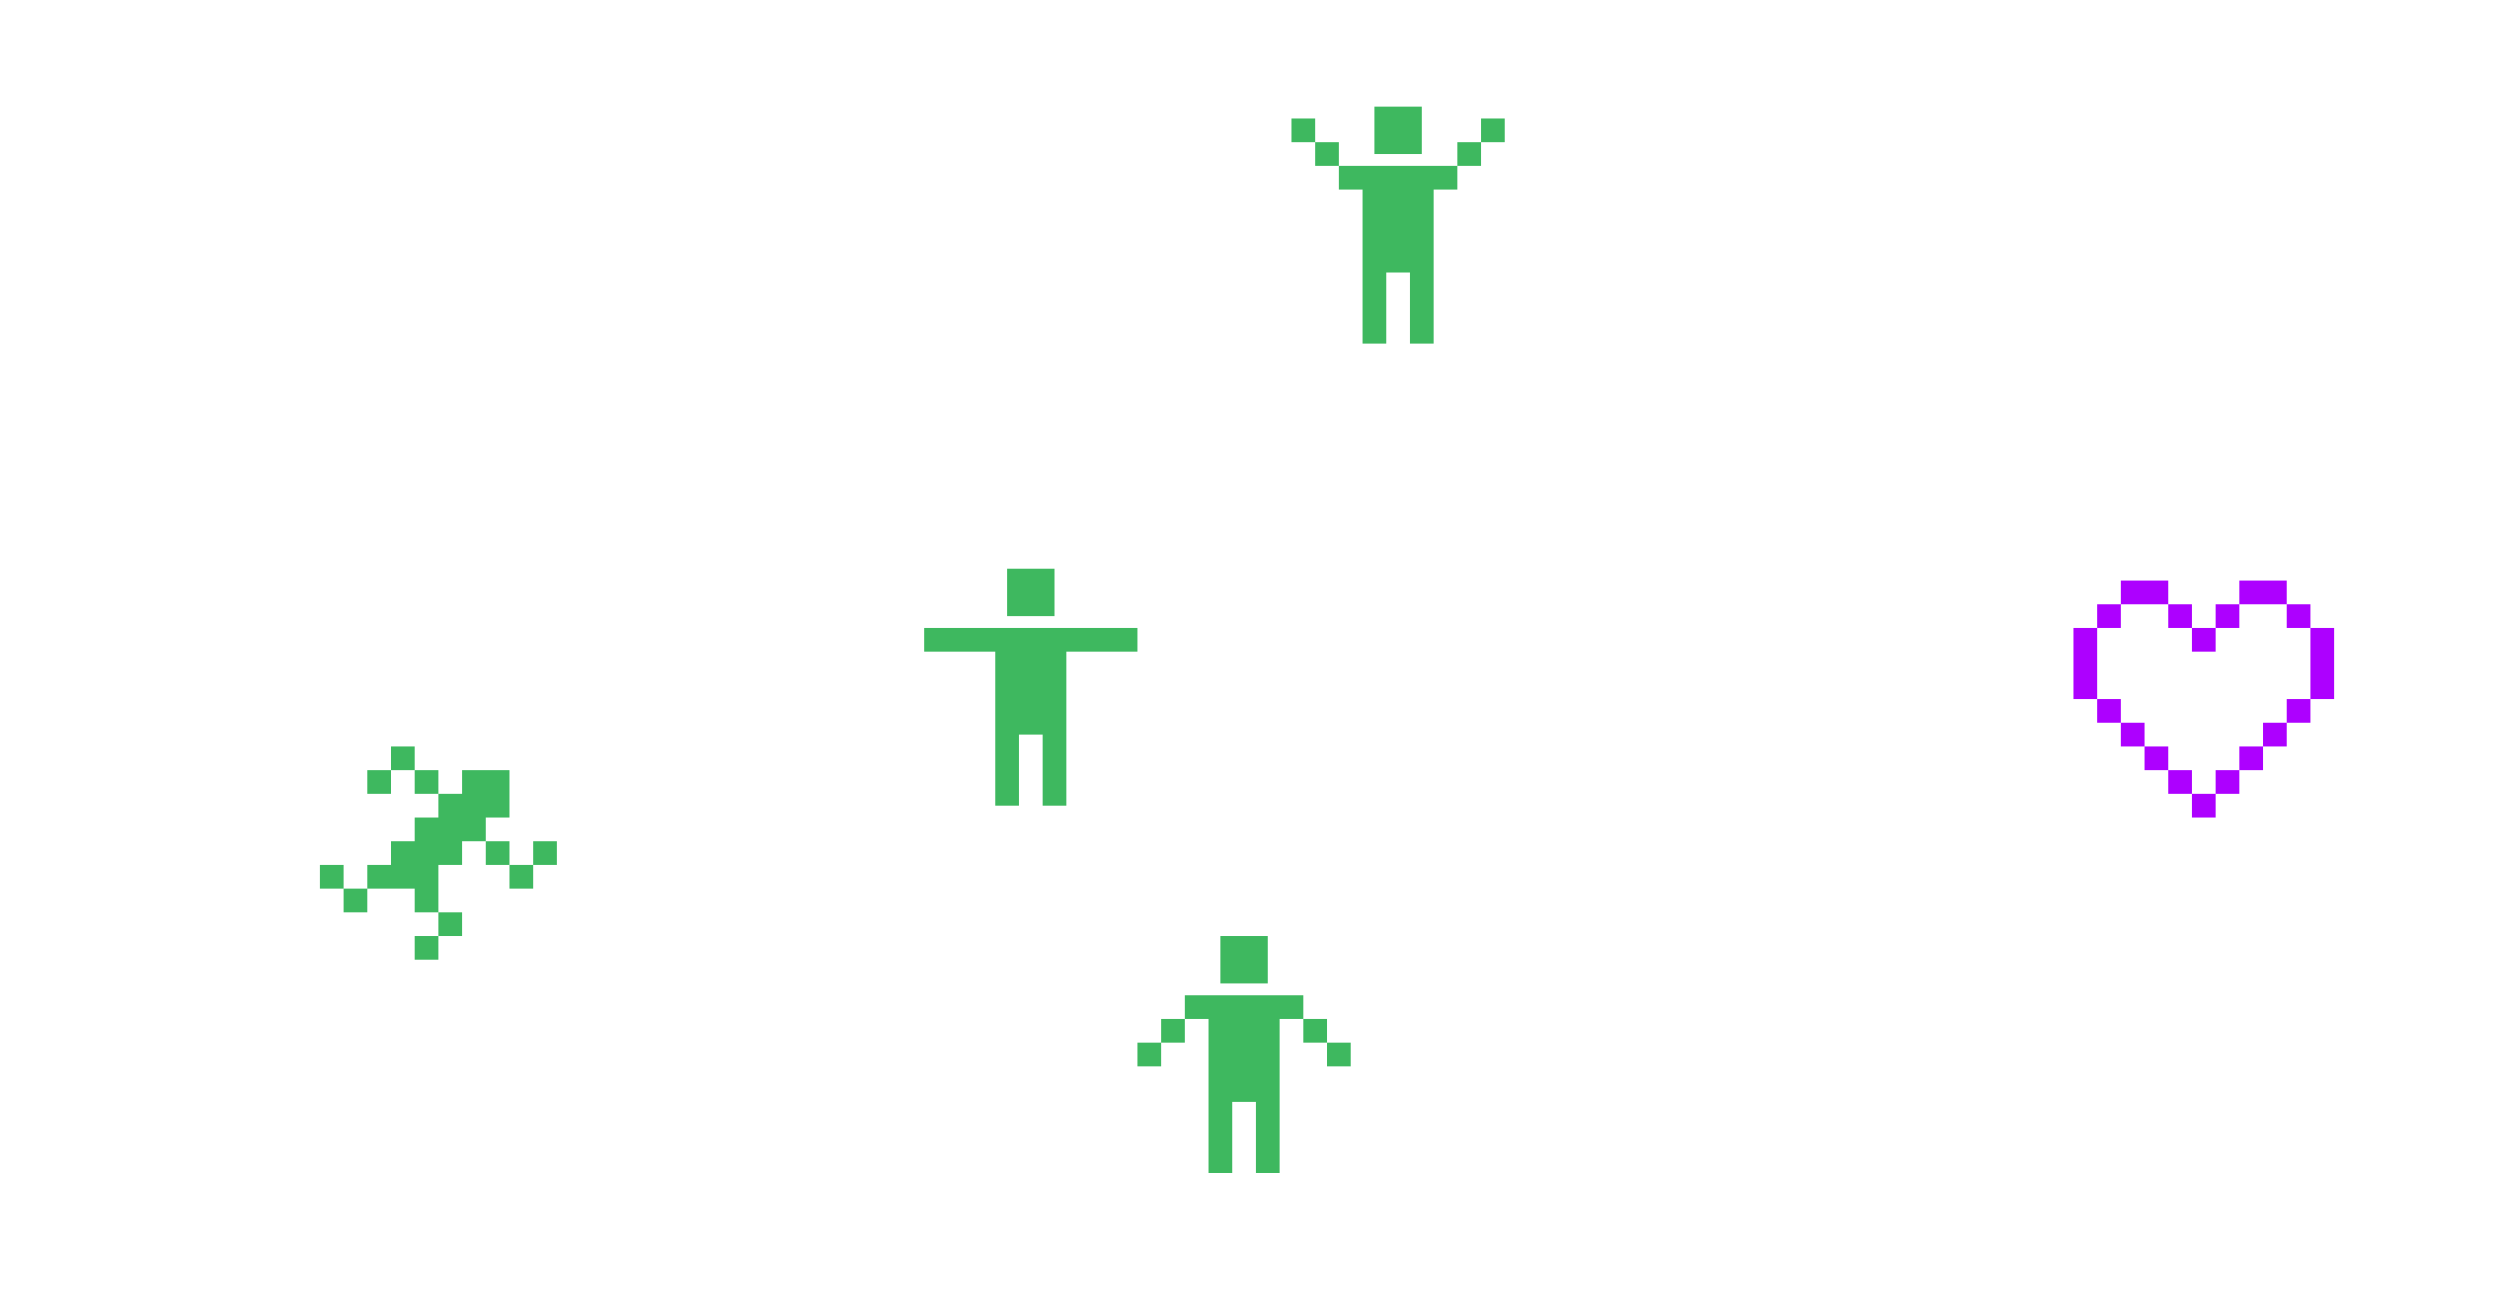 <?xml version="1.0" encoding="UTF-8"?>
<svg width="211px" height="110px" viewBox="0 0 211 110" version="1.1" xmlns="http://www.w3.org/2000/svg" xmlns:xlink="http://www.w3.org/1999/xlink">
    <title>Slice</title>
    <g id="Page-4" stroke="none" stroke-width="1" fill="none" fill-rule="evenodd">
        <g id="heartv" transform="translate(175, 49)" fill="#AD00FF">
            <path d="M8,0 L4,0 L4,2 L2,2 L2,4 L0,4 L0,10 L2,10 L2,12 L4,12 L4,14 L6,14 L6,16 L8,16 L8,18 L10,18 L10,20 L12,20 L12,18 L14,18 L14,16 L16,16 L16,14 L18,14 L18,12 L20,12 L20,10 L22,10 L22,4 L20,4 L20,2 L18,2 L18,0 L14,0 L14,2 L12,2 L12,4 L10,4 L10,2 L8,2 L8,0 Z M8,2 L8,4 L10,4 L10,6 L12,6 L12,4 L14,4 L14,2 L18,2 L18,4 L20,4 L20,10 L18,10 L18,12 L16,12 L16,14 L14,14 L14,16 L12,16 L12,18 L10,18 L10,16 L8,16 L8,14 L6,14 L6,12 L4,12 L4,10 L2,10 L2,4 L4,4 L4,2 L8,2 Z" id="Shape"></path>
        </g>
        <g id="human-handsdowng" transform="translate(96, 79)" fill="#3EB85F">
            <path d="M7,0 L11,0 L11,4 L7,4 L7,0 Z M4,5 L14,5 L14,7 L12,7 L12,14 L12,20 L10,20 L10,14 L8,14 L8,20 L6,20 L6,14 L6,7 L4,7 L4,5 Z M2,9 L4,9 L4,7 L2,7 L2,9 Z M2,9 L2,11 L0,11 L0,9 L2,9 Z M16,9 L14,9 L14,7 L16,7 L16,9 Z M16,9 L18,9 L18,11 L16,11 L16,9 Z" id="Shape"></path>
        </g>
        <g id="human-handsupg" transform="translate(109, 9)" fill="#3EB85F">
            <path d="M7,0 L11,0 L11,4 L7,4 L7,0 Z M4,5 L14,5 L14,7 L12,7 L12,14 L12,20 L10,20 L10,14 L8,14 L8,20 L6,20 L6,14 L6,7 L4,7 L4,5 Z M2,3 L2,5 L4,5 L4,3 L2,3 Z M2,3 L0,3 L0,1 L2,1 L2,3 Z M16,3 L16,5 L14,5 L14,3 L16,3 Z M16,3 L16,1 L18,1 L18,3 L16,3 Z" id="Shape"></path>
        </g>
        <g id="human-rung" transform="translate(27, 63)" fill="#3EB85F">
            <polygon id="Path" points="8 0 6 0 6 2 4 2 4 4 6 4 6 2 8 2 8 4 10 4 10 6 8 6 8 8 6 8 6 10 4 10 4 12 2 12 2 10 0 10 0 12 2 12 2 14 4 14 4 12 6 12 8 12 8 14 10 14 10 16 8 16 8 18 10 18 10 16 12 16 12 14 10 14 10 12 10 10 12 10 12 8 14 8 14 10 16 10 16 12 18 12 18 10 20 10 20 8 18 8 18 10 16 10 16 8 14 8 14 6 16 6 16 2 12 2 12 4 10 4 10 2 8 2"></polygon>
        </g>
        <g id="humang" transform="translate(78, 48)" fill="#3EB85F">
            <path d="M7,0 L11,0 L11,4 L7,4 L7,0 Z M0,5 L18,5 L18,7 L12,7 L12,14 L12,20 L10,20 L10,14 L8,14 L8,20 L6,20 L6,14 L6,7 L0,7 L0,5 Z" id="Shape"></path>
        </g>
    </g>
</svg>